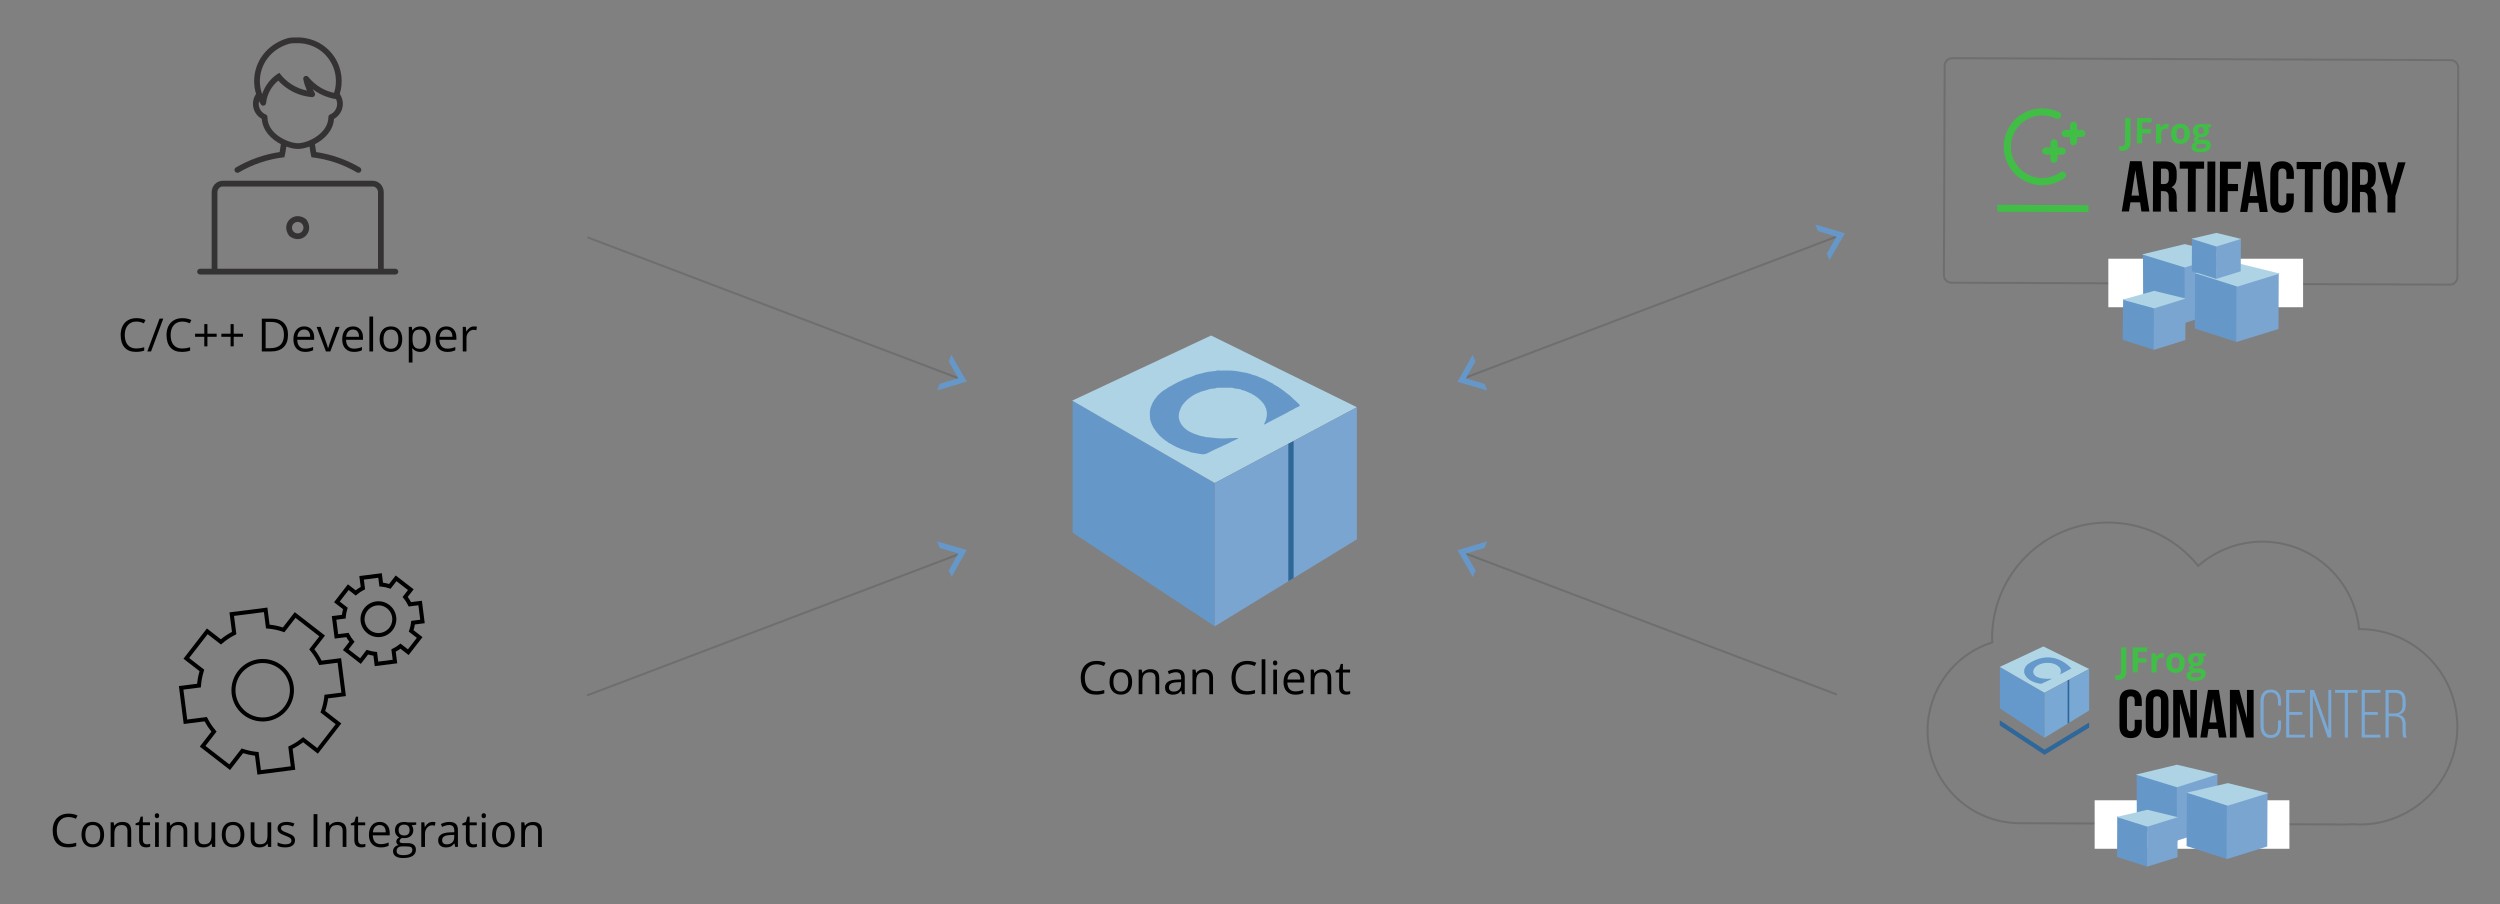 <?xml version="1.0" encoding="utf-8"?>
<!-- Generator: Adobe Illustrator 24.0.0, SVG Export Plug-In . SVG Version: 6.00 Build 0)  -->
<svg version="1.1" id="Layer_1" xmlns="http://www.w3.org/2000/svg" xmlns:xlink="http://www.w3.org/1999/xlink" x="0px" y="0px"
	 viewBox="0 0 1237.17 447.4" style="enable-background:new 0 0 1237.17 447.4;" xml:space="preserve">
<rect x="0" y="0" width="1237.17" height="447.4" fill="#808080" stroke="none"/>
<style type="text/css">
	.st0{fill-rule:evenodd;clip-rule:evenodd;fill:#6697C9;}
	.st1{clip-path:url(#SVGID_2_);fill:url(#SVGID_3_);}
	.st2{fill-rule:evenodd;clip-rule:evenodd;fill:#7BA5D1;}
	.st3{fill-rule:evenodd;clip-rule:evenodd;fill:#2F6797;}
	.st4{fill:none;stroke:#6D6E70;stroke-miterlimit:10;}
	.st5{fill:#6697C9;}
	.st6{fill:#353233;}
	.st7{fill:#FFFFFF;}
	.st8{fill:#7BA5D1;}
	.st9{fill:url(#SVGID_4_);}
	.st10{fill:url(#SVGID_5_);}
	.st11{fill:url(#SVGID_6_);}
	.st12{fill-rule:evenodd;clip-rule:evenodd;fill:#6699CB;}
	.st13{clip-path:url(#SVGID_8_);fill:url(#SVGID_9_);}
	.st14{fill-rule:evenodd;clip-rule:evenodd;fill:#7AA8D4;}
	.st15{fill-rule:evenodd;clip-rule:evenodd;fill:#2E6799;}
	.st16{fill:#40BE46;}
	.st17{fill:#7AA8D4;}
	.st18{fill:url(#SVGID_10_);}
	.st19{fill:url(#SVGID_11_);}
	.st20{fill:url(#SVGID_12_);}
	.st21{fill:url(#SVGID_13_);}
	.st22{fill-rule:evenodd;clip-rule:evenodd;}
	.st23{fill-rule:evenodd;clip-rule:evenodd;fill:#40BE46;}
</style>
<g>
	<g>
		<polygon class="st0" points="601.14,239.02 530.82,198.25 530.82,263.62 601.14,309.94 		"/>
		<g>
			<g>
				<defs>
					<polygon id="SVGID_1_" points="530.63,198.25 601.15,239.02 671.47,201.52 599.33,166.03 					"/>
				</defs>
				<clipPath id="SVGID_2_">
					<use xlink:href="#SVGID_1_"  style="overflow:visible;"/>
				</clipPath>
				
					<linearGradient id="SVGID_3_" gradientUnits="userSpaceOnUse" x1="635.41" y1="225.623" x2="592.775" y2="250.256" gradientTransform="matrix(1 0 0 -1 0 448)">
					<stop  offset="0" style="stop-color:#ADD3E4"/>
					<stop  offset="1" style="stop-color:#ADD3E4"/>
				</linearGradient>
				<rect x="530.63" y="166.03" class="st1" width="140.84" height="72.99"/>
			</g>
		</g>
		<polygon class="st2" points="601.14,239.02 671.47,201.52 671.47,266.89 601.14,309.94 		"/>
		<path class="st0" d="M601.45,183.59l-4.07,0.46l-0.58,0.24l-0.65,0.02l-0.58,0.24l-3.19,0.76l-0.46,0.19l-0.42,0.01l-0.38,0.32
			l-5.88,2.18l-0.31,0.23c-2.66,1.03-4.81,2.48-7.11,3.66l-0.27,0.28c-2.06,1.16-2.8,1.76-4.24,3.2l-0.34,0.23l-1.46,1.96
			l-0.29,0.25l-0.48,0.98l-0.26,0.28c-1.66,3.79-1.63,4.4-1.29,8.82l0.29,0.44v0.45l0.2,0.4l0.55,1.36l0.23,0.32l0.24,0.71
			l0.29,0.25c0.85,1.51,1.89,2.71,2.9,3.81c0.57,0.62,2.97,2.57,3.92,3.06l0.26,0.29c1.93,0.92,3.36,2.08,5.81,2.93l0.33,0.22
			l4.76,1.49l0.53,0.26c1.64,0.18,3.36,0.66,5.17,0.89c1.99,0.26,3.03-0.69,4.68-1.4l0.31-0.23h0.22l0.31-0.24l7.53-3.46l0.31-0.23
			h0.22l0.31-0.24l4.33-2.06l-0.38-0.16c-2.55-0.11-5.56,0.27-8.32,0.2s-5.33-0.58-7.85-0.68l-0.54-0.26
			c-1.83-0.17-3.66-0.95-5.25-1.49l-0.34-0.22c-2.54-0.91-4.89-2.92-5.99-4.99c-1.75-3.3-0.66-5.76,0.66-8.55l0.29-0.25l0.23-0.46
			l0.3-0.25c1.37-1.94,4.73-4.64,8.02-5.69l0.34-0.22l3.5-0.99l0.51-0.27l0.54,0.03l0.53-0.26l2.33-0.2
			c0.56-0.37,0.85-0.32,1.65-0.33h5.41c0.85-0.03,1.6-0.02,2.21,0.32l3.15,0.42l0.39,0.31c1.91,0.27,3.51,1.33,5.12,1.92l0.28,0.26
			l1,0.47l0.27,0.28c1.7,0.9,4.7,3.65,5.33,5.84l0.22,0.36c0.72,2.48,0.54,3.3-0.01,5.74l-0.19,0.44l-0.88,1.9l1.32-0.53l0.28-0.25
			l10.4-5.39l0.29-0.25l2.49-1.23l0.29-0.25l2.49-1.23l0.29-0.28c0.09-0.54-3.12-3.19-3.82-3.84l-0.24-0.34
			c-0.84-0.72-2.05-1.77-3.04-2.39l-0.25-0.31c-0.99-0.56-1.83-1.44-2.8-1.92l-0.27-0.27l-2.52-1.45l-0.26-0.28l-3.28-1.7
			l-0.31-0.24l-4.22-1.75l-0.36-0.21l-2.55-0.72l-0.41-0.3h-0.44l-0.47-0.19h-0.46l-0.43-0.29c-2.08-0.2-4.37-0.87-6.7-1.08
			c-2.8-0.25-5.52,0.06-8.03-0.15L601.45,183.59z"/>
		<polygon class="st3" points="637.55,219.61 640.17,218.21 640.17,286.06 637.55,287.66 		"/>
	</g>
	<g>
		<g>
			<path d="M542.63,328.75c-1.79,0-3.19,0.59-4.23,1.78c-1.03,1.19-1.55,2.82-1.55,4.88c0,2.13,0.5,3.77,1.49,4.93
				c1,1.16,2.42,1.74,4.26,1.74c1.13,0,2.43-0.2,3.88-0.61v1.66c-1.13,0.42-2.51,0.63-4.17,0.63c-2.39,0-4.24-0.73-5.54-2.18
				c-1.3-1.45-1.95-3.51-1.95-6.19c0-1.67,0.31-3.14,0.94-4.4c0.63-1.26,1.53-2.23,2.71-2.91s2.57-1.02,4.17-1.02
				c1.7,0,3.19,0.31,4.47,0.93l-0.8,1.62C545.09,329.04,543.86,328.75,542.63,328.75z"/>
			<path d="M560.26,337.44c0,1.99-0.5,3.54-1.5,4.65c-1,1.12-2.38,1.67-4.14,1.67c-1.09,0-2.06-0.26-2.9-0.77
				c-0.84-0.51-1.5-1.25-1.96-2.2c-0.46-0.96-0.69-2.08-0.69-3.36c0-1.98,0.5-3.53,1.49-4.64c0.99-1.11,2.37-1.66,4.13-1.66
				c1.7,0,3.06,0.57,4.06,1.7C559.76,333.97,560.26,335.5,560.26,337.44z M550.98,337.44c0,1.56,0.31,2.74,0.93,3.56
				c0.62,0.81,1.54,1.22,2.74,1.22c1.21,0,2.12-0.41,2.75-1.22s0.94-2,0.94-3.56c0-1.55-0.31-2.72-0.94-3.53s-1.55-1.21-2.77-1.21
				c-1.21,0-2.12,0.4-2.73,1.19C551.29,334.69,550.98,335.87,550.98,337.44z"/>
			<path d="M571.82,343.54v-7.88c0-0.99-0.23-1.73-0.68-2.22s-1.16-0.73-2.12-0.73c-1.27,0-2.21,0.34-2.8,1.03
				c-0.59,0.69-0.89,1.83-0.89,3.41v6.39h-1.84v-12.18h1.5l0.3,1.67h0.09c0.38-0.6,0.91-1.06,1.59-1.39
				c0.68-0.33,1.44-0.49,2.28-0.49c1.47,0,2.57,0.35,3.31,1.06s1.11,1.84,1.11,3.39v7.94L571.82,343.54L571.82,343.54z"/>
			<path d="M584.94,343.54l-0.37-1.73h-0.09c-0.61,0.76-1.21,1.28-1.82,1.55c-0.6,0.27-1.36,0.41-2.26,0.41
				c-1.21,0-2.15-0.31-2.84-0.93s-1.03-1.51-1.03-2.66c0-2.46,1.97-3.75,5.9-3.87l2.07-0.07v-0.76c0-0.96-0.21-1.66-0.62-2.12
				s-1.07-0.68-1.97-0.68c-1.01,0-2.16,0.31-3.44,0.93l-0.57-1.41c0.6-0.33,1.26-0.58,1.97-0.77s1.43-0.28,2.15-0.28
				c1.45,0,2.53,0.32,3.23,0.97c0.7,0.64,1.05,1.68,1.05,3.1v8.31h-1.36V343.54z M580.78,342.24c1.15,0,2.05-0.31,2.71-0.94
				c0.66-0.63,0.98-1.51,0.98-2.64v-1.1l-1.84,0.08c-1.47,0.05-2.52,0.28-3.17,0.68c-0.65,0.4-0.97,1.03-0.97,1.88
				c0,0.67,0.2,1.17,0.6,1.52C579.49,342.06,580.05,342.24,580.78,342.24z"/>
			<path d="M598.44,343.54v-7.88c0-0.99-0.23-1.73-0.68-2.22s-1.16-0.73-2.12-0.73c-1.27,0-2.21,0.34-2.8,1.03
				c-0.59,0.69-0.89,1.83-0.89,3.41v6.39h-1.84v-12.18h1.5l0.3,1.67H592c0.38-0.6,0.91-1.06,1.59-1.39
				c0.68-0.33,1.44-0.49,2.28-0.49c1.47,0,2.57,0.35,3.31,1.06s1.11,1.84,1.11,3.39v7.94L598.44,343.54L598.44,343.54z"/>
			<path d="M617.22,328.75c-1.79,0-3.19,0.59-4.23,1.78c-1.03,1.19-1.55,2.82-1.55,4.88c0,2.13,0.5,3.77,1.49,4.93
				c1,1.16,2.42,1.74,4.26,1.74c1.13,0,2.43-0.2,3.88-0.61v1.66c-1.13,0.42-2.51,0.63-4.17,0.63c-2.39,0-4.24-0.73-5.54-2.18
				c-1.3-1.45-1.95-3.51-1.95-6.19c0-1.67,0.31-3.14,0.94-4.4c0.63-1.26,1.53-2.23,2.71-2.91s2.57-1.02,4.17-1.02
				c1.7,0,3.19,0.31,4.47,0.93l-0.8,1.62C619.68,329.04,618.45,328.76,617.22,328.75z"/>
			<path d="M626.19,343.54h-1.84v-17.29h1.84V343.54z"/>
			<path d="M629.94,328.07c0-0.42,0.1-0.73,0.31-0.93c0.21-0.2,0.47-0.29,0.78-0.29c0.3,0,0.55,0.1,0.77,0.3s0.32,0.51,0.32,0.92
				c0,0.42-0.11,0.72-0.32,0.93c-0.21,0.2-0.47,0.31-0.77,0.31c-0.31,0-0.57-0.1-0.78-0.31
				C630.05,328.79,629.94,328.48,629.94,328.07z M631.94,343.54h-1.84v-12.18h1.84V343.54z"/>
			<path d="M640.99,343.77c-1.8,0-3.22-0.55-4.26-1.65s-1.56-2.62-1.56-4.57c0-1.96,0.48-3.52,1.45-4.68
				c0.97-1.15,2.27-1.73,3.89-1.73c1.53,0,2.73,0.5,3.62,1.5s1.33,2.33,1.33,3.97v1.17h-8.39c0.04,1.43,0.4,2.52,1.08,3.26
				c0.68,0.74,1.65,1.11,2.89,1.11c1.31,0,2.61-0.27,3.89-0.82v1.64c-0.65,0.28-1.27,0.48-1.85,0.61S641.82,343.77,640.99,343.77z
				 M640.5,332.69c-0.98,0-1.76,0.32-2.34,0.96c-0.58,0.64-0.92,1.52-1.03,2.64h6.37c0-1.16-0.26-2.05-0.78-2.67
				S641.46,332.69,640.5,332.69z"/>
			<path d="M656.95,343.55v-7.88c0-0.99-0.23-1.73-0.68-2.22s-1.16-0.73-2.12-0.73c-1.27,0-2.21,0.34-2.8,1.03
				c-0.59,0.69-0.89,1.83-0.89,3.41v6.39h-1.84v-12.18h1.5l0.3,1.67h0.09c0.38-0.6,0.91-1.06,1.59-1.39
				c0.68-0.33,1.44-0.49,2.28-0.49c1.47,0,2.57,0.35,3.31,1.06s1.11,1.84,1.11,3.39v7.94L656.95,343.55L656.95,343.55z"/>
			<path d="M666.51,342.25c0.33,0,0.64-0.02,0.94-0.07s0.54-0.1,0.72-0.15v1.41c-0.2,0.1-0.49,0.18-0.88,0.24s-0.74,0.09-1.05,0.09
				c-2.36,0-3.53-1.24-3.53-3.72v-7.24h-1.74v-0.89l1.75-0.77l0.78-2.6h1.07v2.82h3.53v1.43h-3.53v7.17c0,0.73,0.17,1.3,0.52,1.69
				S665.91,342.25,666.51,342.25z"/>
		</g>
	</g>
</g>
<g>
	<line class="st4" x1="909.27" y1="116.95" x2="725.3" y2="186.84"/>
	<g>
		<polygon class="st5" points="728.61,191.09 735.97,193.23 734.63,189.94 732.76,189.4 725.4,187.26 729.17,180.58 730.12,178.89 
			728.78,175.6 725.02,182.27 721.26,188.95 		"/>
	</g>
	<g>
		<polygon class="st5" points="905.66,113.25 898.32,111.06 899.63,114.35 901.5,114.91 908.84,117.11 905.02,123.75 904.05,125.44 
			905.36,128.74 909.18,122.1 913,115.45 		"/>
	</g>
</g>
<g>
	<line class="st4" x1="724.98" y1="273.8" x2="908.95" y2="343.68"/>
	<g>
		<polygon class="st5" points="728.6,270.1 735.94,267.9 734.62,271.19 732.75,271.75 725.41,273.95 729.23,280.6 730.2,282.29 
			728.89,285.58 725.07,278.94 721.26,272.3 		"/>
	</g>
</g>
<g>
	<line class="st4" x1="290.4" y1="344.17" x2="474.38" y2="274.29"/>
	<g>
		<polygon class="st5" points="471.06,270.04 463.71,267.9 465.05,271.18 466.92,271.73 474.27,273.87 470.51,280.54 469.55,282.24 
			470.89,285.53 474.66,278.85 478.42,272.18 		"/>
	</g>
</g>
<g>
	<line class="st4" x1="474.7" y1="187.33" x2="290.72" y2="117.45"/>
	<g>
		<polygon class="st5" points="471.08,191.03 463.74,193.23 465.05,189.93 466.92,189.37 474.26,187.18 470.44,180.53 
			469.47,178.84 470.79,175.54 474.6,182.19 478.42,188.83 		"/>
	</g>
</g>
<g>
	<g>
		<path class="st6" d="M117.49,85.51c0.24,0,0.49-0.06,0.72-0.19c6.95-4.06,14.54-6.59,22.54-7.51c0.41-1.72,0.71-3.49,0.95-5.26
			c2.09,0.76,4.11,1.16,5.73,1.16c1.61,0,3.63-0.4,5.73-1.16c0.25,1.78,0.54,3.55,0.95,5.26c8,0.92,15.59,3.45,22.54,7.51
			c0.23,0.13,0.47,0.19,0.72,0.19c0.49,0,0.97-0.25,1.23-0.71c0.13-0.22,0.19-0.47,0.19-0.71c0-0.49-0.25-0.97-0.7-1.23
			c-6.7-3.91-13.97-6.47-21.62-7.61c-0.25-1.28-0.44-2.58-0.61-3.89c4.69-2.41,9.04-6.66,9.44-12.53c2.68-1.5,4.38-4.32,4.38-7.45
			c0-1.54-0.42-3.06-1.22-4.39l0,0l0,0c-0.1-0.17-0.21-0.34-0.32-0.5c0.22-0.72,0.4-1.45,0.54-2.17l0,0c0.27-1.37,0.4-2.77,0.4-4.16
			c0-8.98-5.4-16.89-13.77-20.16c0,0,0,0-0.01,0c-2.79-1.09-5.79-1.59-8.76-1.46l0,0l0,0l0,0h-1.15c-1.14,0-2.29,0.12-3.38,0.45
			c-10.2,3.15-16.24,11.76-16.24,21.17c0,2.15,0.32,4.28,0.95,6.33c-1,1.43-1.54,3.14-1.54,4.89c0,3.13,1.7,5.95,4.38,7.45
			c0.4,5.87,4.74,10.12,9.44,12.53c-0.16,1.3-0.36,2.6-0.61,3.89c-7.65,1.14-14.92,3.69-21.62,7.61c-0.45,0.26-0.71,0.74-0.7,1.23
			c0,0.24,0.06,0.49,0.19,0.71C116.53,85.26,117,85.51,117.49,85.51z M142.88,21.73c0.86-0.26,1.77-0.35,2.67-0.35h1.11l0,0
			c2.58-0.1,5.18,0.32,7.61,1.27l0,0c7.26,2.84,11.96,9.72,11.96,17.51c0,1.2-0.12,2.42-0.35,3.61l0,0l0,0
			c-0.14,0.73-0.34,1.47-0.58,2.19c-1.2-0.26-2.39-0.62-3.55-1.08l0,0c-0.94-0.37-1.85-0.81-2.73-1.31
			c-2.48-1.41-4.65-3.25-6.44-5.48c-0.41-0.51-1.12-0.68-1.71-0.4c-0.59,0.28-0.92,0.93-0.79,1.57c0.34,1.66,0.85,3.3,1.53,4.88
			c0.1,0.23,0.2,0.46,0.3,0.68c-2.66-0.54-5.22-1.56-7.51-3.01c-2.41-1.52-4.49-3.47-6.16-5.78c-3.1,1.82-5.66,4.53-7.32,7.72
			c-0.47,0.9-0.87,1.83-1.19,2.79c-0.03-0.08-0.06-0.17-0.09-0.25c-0.68-1.98-1.03-4.05-1.03-6.14
			C128.62,31.94,133.93,24.42,142.88,21.73z M132.36,58.19c0.1-0.63-0.21-1.27-0.83-1.53c-2.13-0.89-3.5-2.96-3.5-5.27
			c0-0.45,0.07-0.89,0.18-1.33c0.27,0.53,0.54,1.05,0.85,1.56c0.26,0.42,0.72,0.67,1.21,0.67c0.11,0,0.22-0.01,0.32-0.04
			c0.59-0.14,1.03-0.64,1.09-1.24c0.21-2.07,0.8-4.07,1.77-5.92c1.04-2,2.5-3.78,4.25-5.2c1.52,1.67,3.26,3.13,5.19,4.35
			c3.45,2.18,7.42,3.5,11.49,3.82c0.04,0,0.07,0,0.11,0c0.49,0,0.95-0.26,1.21-0.68c0.28-0.46,0.28-1.03,0-1.49
			c-0.35-0.57-0.66-1.15-0.95-1.75c0.91,0.7,1.87,1.34,2.88,1.92c0.99,0.56,2.02,1.05,3.07,1.47l0,0c1.33,0.53,2.7,0.95,4.08,1.24
			l0,0c0.41,0.09,0.82,0.16,1.24,0.23c0.08,0.01,0.15,0.02,0.22,0.02c0.02,0,0.03-0.01,0.05-0.01c0.35,0.75,0.54,1.56,0.54,2.38
			c0,2.31-1.38,4.38-3.5,5.27c-0.62,0.26-0.93,0.9-0.83,1.53c-0.19,7.74-9.94,12.68-15.07,12.68
			C142.96,70.87,132.55,66.55,132.36,58.19z"/>
		<path class="st6" d="M195.67,133h-5.76V95.14c0-3.14-2.45-5.69-5.45-5.69H110.2c-3.01,0-5.45,2.55-5.45,5.69V133h-5.76
			c-0.79,0-1.42,0.64-1.42,1.42c0,0.79,0.64,1.42,1.42,1.42h96.69c0.79,0,1.42-0.64,1.42-1.42C197.09,133.64,196.46,133,195.67,133z
			 M107.59,95.14c0-1.57,1.17-2.84,2.61-2.84h74.26c1.44,0,2.61,1.28,2.61,2.84V133h-79.48C107.59,133,107.59,95.14,107.59,95.14z"
			/>
		<path class="st6" d="M151.49,108.49c-6.06-4.66-12.98,2.25-8.32,8.31C149.23,121.47,156.14,114.56,151.49,108.49z M147.33,115.5
			c-1.57,0-2.84-1.28-2.84-2.84c0-1.57,1.28-2.84,2.84-2.84c1.57,0,2.84,1.28,2.84,2.84S148.9,115.5,147.33,115.5z"/>
	</g>
	<g>
		<g>
			<path d="M67.52,159.13c-1.79,0-3.19,0.59-4.23,1.78c-1.03,1.19-1.55,2.82-1.55,4.88c0,2.13,0.5,3.77,1.49,4.93
				c1,1.16,2.42,1.74,4.26,1.74c1.13,0,2.43-0.2,3.88-0.61v1.66c-1.13,0.42-2.51,0.63-4.17,0.63c-2.39,0-4.24-0.73-5.54-2.18
				c-1.3-1.45-1.95-3.52-1.95-6.19c0-1.67,0.31-3.14,0.94-4.4c0.63-1.26,1.53-2.23,2.71-2.91c1.18-0.68,2.57-1.02,4.17-1.02
				c1.7,0,3.19,0.31,4.47,0.93L71.2,160C69.97,159.42,68.75,159.13,67.52,159.13z"/>
			<path d="M80.8,157.68l-6.06,16.24H72.9l6.06-16.24H80.8z"/>
			<path d="M90.22,159.14c-1.79,0-3.19,0.59-4.23,1.78c-1.03,1.19-1.55,2.82-1.55,4.88c0,2.13,0.5,3.77,1.49,4.93
				s2.42,1.74,4.26,1.74c1.13,0,2.43-0.2,3.88-0.61v1.66c-1.13,0.42-2.51,0.63-4.17,0.63c-2.39,0-4.24-0.73-5.54-2.18
				s-1.95-3.51-1.95-6.19c0-1.67,0.31-3.14,0.94-4.4s1.53-2.23,2.71-2.91c1.18-0.68,2.57-1.02,4.17-1.02c1.7,0,3.19,0.31,4.47,0.93
				L93.9,160C92.68,159.43,91.45,159.14,90.22,159.14z"/>
			<path d="M102.64,165.14h4.58v1.53h-4.58v4.73h-1.54v-4.73h-4.56v-1.53h4.56v-4.75h1.54V165.14z"/>
			<path d="M115.65,165.14h4.58v1.53h-4.58v4.73h-1.54v-4.73h-4.56v-1.53h4.56v-4.75h1.54V165.14z"/>
			<path d="M142.52,165.65c0,2.68-0.73,4.73-2.18,6.15c-1.46,1.42-3.55,2.13-6.28,2.13h-4.5v-16.24h4.98c2.53,0,4.49,0.7,5.89,2.1
				C141.82,161.19,142.52,163.14,142.52,165.65z M140.52,165.72c0-2.12-0.53-3.71-1.59-4.79c-1.06-1.07-2.64-1.61-4.74-1.61h-2.74
				v12.98h2.3c2.25,0,3.94-0.55,5.08-1.66C139.95,169.53,140.52,167.89,140.52,165.72z"/>
			<path d="M151.01,174.15c-1.8,0-3.22-0.55-4.26-1.65c-1.04-1.1-1.56-2.62-1.56-4.57c0-1.96,0.48-3.52,1.45-4.68
				c0.97-1.16,2.26-1.73,3.89-1.73c1.53,0,2.73,0.5,3.62,1.5s1.33,2.33,1.33,3.97v1.17h-8.39c0.04,1.43,0.4,2.51,1.08,3.25
				c0.68,0.74,1.65,1.11,2.89,1.11c1.31,0,2.61-0.27,3.89-0.82v1.64c-0.65,0.28-1.27,0.48-1.85,0.61S151.83,174.15,151.01,174.15z
				 M150.51,163.08c-0.98,0-1.76,0.32-2.34,0.95c-0.58,0.64-0.92,1.52-1.03,2.64h6.37c0-1.16-0.26-2.05-0.78-2.67
				S151.47,163.08,150.51,163.08z"/>
			<path d="M161.29,173.93l-4.62-12.18h1.98l2.62,7.22c0.59,1.69,0.94,2.79,1.04,3.29h0.09c0.08-0.39,0.34-1.21,0.77-2.44
				c0.43-1.23,1.41-3.92,2.92-8.07h1.98l-4.62,12.18H161.29z"/>
			<path d="M175.17,174.15c-1.8,0-3.22-0.55-4.26-1.64c-1.04-1.1-1.56-2.62-1.56-4.57c0-1.96,0.48-3.52,1.45-4.68
				c0.97-1.16,2.26-1.73,3.89-1.73c1.53,0,2.73,0.5,3.62,1.5s1.33,2.33,1.33,3.97v1.17h-8.39c0.04,1.43,0.4,2.51,1.08,3.25
				c0.68,0.74,1.65,1.11,2.89,1.11c1.31,0,2.61-0.27,3.89-0.82v1.64c-0.65,0.28-1.27,0.48-1.85,0.6S175.99,174.15,175.17,174.15z
				 M174.67,163.08c-0.98,0-1.76,0.32-2.34,0.96s-0.92,1.52-1.03,2.64h6.37c0-1.16-0.26-2.05-0.78-2.67S175.63,163.08,174.67,163.08
				z"/>
			<path d="M184.64,173.93h-1.84v-17.29h1.84V173.93z"/>
			<path d="M199.06,167.84c0,1.99-0.5,3.54-1.5,4.65c-1,1.12-2.38,1.67-4.14,1.67c-1.09,0-2.06-0.26-2.9-0.77
				c-0.84-0.51-1.5-1.25-1.96-2.2c-0.46-0.96-0.69-2.08-0.69-3.36c0-1.98,0.5-3.53,1.49-4.64s2.37-1.66,4.13-1.66
				c1.7,0,3.06,0.57,4.06,1.7C198.56,164.37,199.06,165.9,199.06,167.84z M189.78,167.83c0,1.56,0.31,2.74,0.93,3.56
				c0.62,0.81,1.54,1.22,2.74,1.22c1.21,0,2.12-0.41,2.75-1.22s0.94-2,0.94-3.56c0-1.55-0.31-2.72-0.94-3.53
				c-0.63-0.8-1.55-1.21-2.77-1.21c-1.21,0-2.12,0.4-2.73,1.19C190.09,165.08,189.78,166.26,189.78,167.83z"/>
			<path d="M207.96,174.16c-0.79,0-1.52-0.15-2.17-0.44c-0.66-0.29-1.21-0.74-1.65-1.35H204c0.09,0.71,0.13,1.38,0.13,2.02v5.01
				h-1.84v-17.64h1.5l0.26,1.67h0.09c0.47-0.67,1.03-1.15,1.66-1.44c0.63-0.3,1.35-0.44,2.17-0.44c1.61,0,2.86,0.55,3.74,1.66
				c0.88,1.1,1.32,2.65,1.32,4.64c0,2-0.45,3.55-1.34,4.66C210.78,173.6,209.54,174.16,207.96,174.16z M207.69,163.1
				c-1.24,0-2.14,0.34-2.7,1.03s-0.84,1.79-0.86,3.29v0.41c0,1.71,0.28,2.94,0.85,3.67c0.57,0.74,1.48,1.11,2.74,1.11
				c1.05,0,1.88-0.43,2.47-1.28s0.9-2.03,0.9-3.52c0-1.52-0.3-2.68-0.89-3.49C209.61,163.51,208.77,163.1,207.69,163.1z"/>
			<path d="M221.38,174.16c-1.8,0-3.22-0.55-4.26-1.65s-1.56-2.62-1.56-4.57c0-1.96,0.48-3.52,1.45-4.68
				c0.97-1.15,2.26-1.73,3.89-1.73c1.53,0,2.73,0.5,3.62,1.5s1.33,2.33,1.33,3.97v1.17h-8.39c0.04,1.43,0.4,2.51,1.08,3.25
				c0.68,0.74,1.65,1.11,2.89,1.11c1.31,0,2.61-0.27,3.89-0.82v1.64c-0.65,0.28-1.27,0.48-1.85,0.61S222.2,174.16,221.38,174.16z
				 M220.88,163.08c-0.98,0-1.76,0.32-2.34,0.96s-0.92,1.52-1.03,2.64h6.37c0-1.16-0.26-2.05-0.78-2.67S221.84,163.08,220.88,163.08
				z"/>
			<path d="M234.55,161.54c0.54,0,1.03,0.04,1.46,0.13l-0.26,1.71c-0.5-0.11-0.95-0.17-1.33-0.17c-0.98,0-1.83,0.4-2.53,1.2
				s-1.05,1.8-1.05,2.99v6.53H229v-12.18h1.52l0.21,2.26h0.09c0.45-0.79,1-1.4,1.63-1.83C233.09,161.75,233.79,161.54,234.55,161.54
				z"/>
		</g>
	</g>
</g>
<g>
	<g>
		<path d="M33.88,404.33c-1.79,0-3.19,0.59-4.23,1.78c-1.03,1.19-1.55,2.82-1.55,4.88c0,2.13,0.5,3.77,1.49,4.93
			c1,1.16,2.42,1.74,4.26,1.74c1.13,0,2.43-0.2,3.88-0.61v1.66c-1.13,0.42-2.52,0.63-4.17,0.63c-2.39,0-4.24-0.73-5.54-2.18
			c-1.3-1.45-1.95-3.51-1.95-6.19c0-1.67,0.31-3.14,0.94-4.4c0.63-1.26,1.53-2.23,2.71-2.91s2.57-1.02,4.17-1.02
			c1.7,0,3.19,0.31,4.47,0.93l-0.8,1.62C36.34,404.62,35.11,404.33,33.88,404.33z"/>
		<path d="M51.52,413.02c0,1.99-0.5,3.53-1.5,4.65s-2.38,1.67-4.14,1.67c-1.09,0-2.06-0.26-2.9-0.77c-0.84-0.51-1.5-1.25-1.96-2.2
			c-0.46-0.96-0.69-2.07-0.69-3.36c0-1.98,0.5-3.53,1.49-4.64c0.99-1.11,2.37-1.66,4.13-1.66c1.7,0,3.06,0.57,4.06,1.7
			C51.01,409.56,51.52,411.09,51.52,413.02z M42.24,413.02c0,1.56,0.31,2.74,0.93,3.56c0.62,0.81,1.54,1.22,2.74,1.22
			c1.21,0,2.12-0.41,2.75-1.22s0.94-2,0.94-3.56c0-1.55-0.31-2.72-0.94-3.53c-0.63-0.8-1.55-1.21-2.77-1.21
			c-1.21,0-2.12,0.4-2.73,1.19C42.55,410.27,42.24,411.45,42.24,413.02z"/>
		<path d="M63.08,419.12v-7.88c0-0.99-0.23-1.73-0.68-2.22s-1.16-0.73-2.12-0.73c-1.27,0-2.21,0.34-2.8,1.03s-0.89,1.83-0.89,3.41
			v6.39h-1.84v-12.18h1.5l0.3,1.67h0.09c0.38-0.6,0.91-1.06,1.59-1.39c0.68-0.33,1.44-0.49,2.28-0.49c1.47,0,2.57,0.35,3.31,1.06
			s1.11,1.84,1.11,3.39v7.94L63.08,419.12L63.08,419.12z"/>
		<path d="M72.65,417.82c0.33,0,0.64-0.02,0.94-0.07s0.54-0.1,0.72-0.15v1.41c-0.2,0.1-0.49,0.18-0.88,0.24s-0.74,0.09-1.05,0.09
			c-2.36,0-3.53-1.24-3.53-3.72v-7.24H67.1v-0.89l1.74-0.77l0.78-2.6h1.07v2.82h3.53v1.43h-3.53v7.17c0,0.73,0.17,1.3,0.52,1.69
			C71.56,417.63,72.04,417.82,72.65,417.82z"/>
		<path d="M76.59,403.65c0-0.42,0.1-0.73,0.31-0.93c0.21-0.2,0.47-0.29,0.78-0.29c0.3,0,0.55,0.1,0.77,0.3s0.32,0.51,0.32,0.92
			c0,0.42-0.11,0.72-0.32,0.93c-0.21,0.2-0.47,0.31-0.77,0.31c-0.31,0-0.57-0.1-0.78-0.31C76.69,404.37,76.59,404.06,76.59,403.65z
			 M78.59,419.12h-1.84v-12.18h1.84V419.12z"/>
		<path d="M90.83,419.13v-7.88c0-0.99-0.23-1.73-0.68-2.22s-1.16-0.73-2.12-0.73c-1.27,0-2.21,0.34-2.8,1.03
			c-0.59,0.69-0.89,1.83-0.89,3.41v6.39H82.5v-12.18H84l0.3,1.67h0.09c0.38-0.6,0.91-1.06,1.59-1.39c0.68-0.33,1.44-0.49,2.28-0.49
			c1.47,0,2.57,0.35,3.31,1.06s1.11,1.84,1.11,3.39v7.94L90.83,419.13L90.83,419.13z"/>
		<path d="M98.2,406.95v7.9c0,0.99,0.23,1.73,0.68,2.22s1.16,0.73,2.12,0.73c1.27,0,2.21-0.35,2.79-1.04s0.88-1.83,0.88-3.41v-6.4
			h1.84v12.18H105l-0.27-1.63h-0.1c-0.38,0.6-0.9,1.06-1.57,1.38s-1.44,0.48-2.29,0.48c-1.48,0-2.59-0.35-3.33-1.06
			c-0.74-0.7-1.1-1.83-1.1-3.38v-7.97H98.2z"/>
		<path d="M120.94,413.03c0,1.99-0.5,3.54-1.5,4.65c-1,1.12-2.38,1.67-4.14,1.67c-1.09,0-2.06-0.26-2.9-0.77
			c-0.84-0.51-1.5-1.25-1.96-2.2c-0.46-0.96-0.69-2.08-0.69-3.36c0-1.98,0.5-3.53,1.49-4.64c0.99-1.11,2.37-1.66,4.13-1.66
			c1.7,0,3.06,0.57,4.06,1.7C120.44,409.56,120.94,411.1,120.94,413.03z M111.66,413.03c0,1.56,0.31,2.74,0.93,3.56
			c0.62,0.81,1.54,1.22,2.74,1.22c1.21,0,2.12-0.41,2.75-1.22s0.94-2,0.94-3.56c0-1.55-0.31-2.72-0.94-3.53
			c-0.63-0.8-1.55-1.21-2.77-1.21c-1.21,0-2.12,0.4-2.73,1.19C111.97,410.28,111.66,411.46,111.66,413.03z"/>
		<path d="M125.91,406.95v7.9c0,0.99,0.23,1.73,0.68,2.22s1.16,0.73,2.12,0.73c1.27,0,2.21-0.35,2.79-1.04s0.88-1.83,0.88-3.41v-6.4
			h1.84v12.18h-1.52l-0.27-1.63h-0.1c-0.38,0.6-0.9,1.06-1.57,1.38c-0.67,0.32-1.44,0.48-2.29,0.48c-1.48,0-2.59-0.35-3.33-1.06
			c-0.74-0.7-1.1-1.83-1.1-3.38v-7.97H125.91z"/>
		<path d="M145.99,415.81c0,1.13-0.42,2.01-1.27,2.62c-0.84,0.62-2.03,0.92-3.56,0.92c-1.61,0-2.87-0.26-3.78-0.77v-1.71
			c0.58,0.3,1.21,0.53,1.88,0.7s1.32,0.26,1.94,0.26c0.96,0,1.7-0.15,2.22-0.46s0.78-0.78,0.78-1.41c0-0.47-0.21-0.88-0.62-1.22
			s-1.21-0.74-2.4-1.19c-1.13-0.42-1.94-0.79-2.42-1.11c-0.48-0.31-0.83-0.67-1.07-1.07c-0.23-0.4-0.35-0.88-0.35-1.43
			c0-0.99,0.4-1.78,1.21-2.35c0.81-0.57,1.91-0.86,3.32-0.86c1.31,0,2.59,0.27,3.84,0.8l-0.66,1.5c-1.22-0.5-2.33-0.76-3.32-0.76
			c-0.87,0-1.53,0.14-1.98,0.41s-0.67,0.65-0.67,1.13c0,0.33,0.08,0.6,0.25,0.83c0.17,0.23,0.44,0.45,0.81,0.66s1.08,0.51,2.13,0.9
			c1.44,0.53,2.42,1.06,2.93,1.59C145.74,414.33,145.99,415,145.99,415.81z"/>
		<path d="M155.18,419.13v-16.24h1.89v16.24H155.18z"/>
		<path d="M169.58,419.13v-7.88c0-0.99-0.23-1.73-0.68-2.22s-1.16-0.73-2.12-0.73c-1.27,0-2.21,0.34-2.8,1.03s-0.89,1.83-0.89,3.41
			v6.39h-1.84v-12.18h1.5l0.3,1.67h0.09c0.38-0.6,0.91-1.06,1.59-1.39c0.68-0.33,1.44-0.49,2.28-0.49c1.47,0,2.57,0.35,3.31,1.06
			c0.74,0.71,1.11,1.84,1.11,3.39v7.94L169.58,419.13L169.58,419.13z"/>
		<path d="M179.15,417.84c0.33,0,0.64-0.02,0.94-0.07s0.54-0.1,0.72-0.15v1.41c-0.2,0.1-0.49,0.18-0.88,0.24s-0.74,0.09-1.05,0.09
			c-2.36,0-3.53-1.24-3.53-3.72v-7.24h-1.74v-0.89l1.74-0.77l0.78-2.6h1.07v2.82h3.53v1.43h-3.53v7.17c0,0.73,0.17,1.3,0.52,1.69
			S178.54,417.84,179.15,417.84z"/>
		<path d="M188.39,419.36c-1.8,0-3.22-0.55-4.26-1.65s-1.56-2.62-1.56-4.57c0-1.96,0.48-3.52,1.45-4.68s2.26-1.73,3.89-1.73
			c1.53,0,2.73,0.5,3.62,1.51c0.89,1,1.33,2.33,1.33,3.97v1.17h-8.39c0.04,1.43,0.4,2.51,1.08,3.25c0.68,0.74,1.65,1.11,2.89,1.11
			c1.31,0,2.61-0.27,3.89-0.82v1.64c-0.65,0.28-1.27,0.48-1.85,0.61S189.21,419.36,188.39,419.36z M187.89,408.28
			c-0.98,0-1.76,0.32-2.34,0.96c-0.58,0.64-0.92,1.52-1.03,2.64h6.37c0-1.16-0.26-2.05-0.78-2.67
			C189.59,408.59,188.85,408.28,187.89,408.28z"/>
		<path d="M205.98,406.96v1.17l-2.26,0.27c0.21,0.26,0.39,0.6,0.56,1.02c0.16,0.42,0.24,0.89,0.24,1.42c0,1.19-0.41,2.14-1.22,2.86
			c-0.82,0.71-1.93,1.07-3.36,1.07c-0.36,0-0.7-0.03-1.02-0.09c-0.79,0.42-1.18,0.94-1.18,1.57c0,0.33,0.14,0.58,0.41,0.74
			s0.74,0.24,1.41,0.24h2.16c1.32,0,2.33,0.28,3.04,0.83c0.71,0.56,1.06,1.36,1.06,2.42c0,1.35-0.54,2.38-1.62,3.08
			c-1.08,0.71-2.66,1.06-4.73,1.06c-1.59,0-2.82-0.3-3.68-0.89c-0.86-0.59-1.29-1.43-1.29-2.51c0-0.74,0.24-1.38,0.71-1.92
			s1.14-0.91,2-1.1c-0.31-0.14-0.57-0.36-0.78-0.66c-0.21-0.3-0.32-0.64-0.32-1.03c0-0.44,0.12-0.83,0.36-1.17
			c0.24-0.33,0.61-0.66,1.12-0.97c-0.63-0.26-1.14-0.7-1.54-1.32s-0.59-1.33-0.59-2.13c0-1.33,0.4-2.36,1.2-3.08s1.93-1.08,3.4-1.08
			c0.64,0,1.21,0.07,1.72,0.22h4.2V406.96z M196.27,421.18c0,0.66,0.28,1.16,0.83,1.5c0.56,0.34,1.35,0.51,2.39,0.51
			c1.55,0,2.69-0.23,3.44-0.69c0.74-0.46,1.12-1.09,1.12-1.88c0-0.66-0.2-1.12-0.61-1.37s-1.17-0.38-2.3-0.38h-2.21
			c-0.84,0-1.49,0.2-1.96,0.6C196.5,419.86,196.27,420.43,196.27,421.18z M197.27,410.86c0,0.85,0.24,1.5,0.72,1.93
			c0.48,0.44,1.15,0.66,2.01,0.66c1.8,0,2.7-0.87,2.7-2.62c0-1.83-0.91-2.74-2.73-2.74c-0.87,0-1.53,0.23-2,0.7
			C197.5,409.25,197.27,409.94,197.27,410.86z"/>
		<path d="M214.03,406.74c0.54,0,1.03,0.04,1.46,0.13l-0.26,1.71c-0.5-0.11-0.95-0.17-1.33-0.17c-0.98,0-1.83,0.4-2.53,1.2
			s-1.05,1.8-1.05,2.99v6.53h-1.84v-12.18H210l0.21,2.26h0.09c0.45-0.79,1-1.4,1.63-1.83C212.57,406.95,213.27,406.74,214.03,406.74
			z"/>
		<path d="M225.25,419.14l-0.37-1.73h-0.09c-0.61,0.76-1.21,1.28-1.82,1.55c-0.6,0.27-1.36,0.41-2.26,0.41
			c-1.21,0-2.15-0.31-2.84-0.93s-1.03-1.51-1.03-2.66c0-2.46,1.97-3.75,5.9-3.87l2.07-0.07v-0.76c0-0.96-0.21-1.66-0.62-2.12
			c-0.41-0.46-1.07-0.68-1.97-0.68c-1.01,0-2.16,0.31-3.44,0.93l-0.57-1.41c0.6-0.33,1.26-0.58,1.97-0.77s1.43-0.28,2.15-0.28
			c1.45,0,2.53,0.32,3.23,0.97c0.7,0.64,1.05,1.68,1.05,3.1v8.31h-1.36V419.14z M221.09,417.84c1.15,0,2.05-0.31,2.71-0.94
			s0.98-1.51,0.98-2.64v-1.1l-1.84,0.08c-1.47,0.05-2.52,0.28-3.17,0.68s-0.97,1.03-0.97,1.88c0,0.67,0.2,1.17,0.61,1.52
			C219.8,417.67,220.36,417.84,221.09,417.84z"/>
		<path d="M234.35,417.84c0.33,0,0.64-0.02,0.94-0.07s0.54-0.1,0.72-0.15v1.41c-0.2,0.1-0.49,0.18-0.88,0.24s-0.74,0.09-1.05,0.09
			c-2.36,0-3.53-1.24-3.53-3.72v-7.24h-1.74v-0.89l1.74-0.77l0.78-2.6h1.07v2.82h3.53v1.43h-3.53v7.17c0,0.73,0.17,1.3,0.52,1.69
			S233.74,417.84,234.35,417.84z"/>
		<path d="M238.3,403.66c0-0.42,0.1-0.73,0.31-0.93c0.21-0.2,0.47-0.29,0.78-0.29c0.3,0,0.55,0.1,0.77,0.3s0.32,0.51,0.32,0.92
			c0,0.42-0.11,0.72-0.32,0.93c-0.21,0.2-0.47,0.31-0.77,0.31c-0.31,0-0.57-0.1-0.78-0.31C238.4,404.39,238.3,404.08,238.3,403.66z
			 M240.3,419.14h-1.84v-12.18h1.84V419.14z"/>
		<path d="M254.72,413.04c0,1.99-0.5,3.54-1.5,4.65c-1,1.12-2.38,1.67-4.14,1.67c-1.09,0-2.06-0.26-2.9-0.77
			c-0.84-0.51-1.5-1.25-1.96-2.2c-0.46-0.96-0.69-2.07-0.69-3.36c0-1.98,0.5-3.53,1.49-4.64c0.99-1.11,2.37-1.66,4.13-1.66
			c1.7,0,3.06,0.57,4.06,1.7C254.21,409.58,254.72,411.11,254.72,413.04z M245.44,413.04c0,1.56,0.31,2.74,0.93,3.56
			s1.54,1.22,2.74,1.22c1.21,0,2.12-0.41,2.75-1.22s0.94-2,0.94-3.56c0-1.55-0.31-2.72-0.94-3.53c-0.63-0.8-1.55-1.21-2.77-1.21
			c-1.21,0-2.12,0.4-2.73,1.19C245.75,410.29,245.44,411.47,245.44,413.04z"/>
		<path d="M266.28,419.14v-7.88c0-0.99-0.23-1.73-0.68-2.22c-0.45-0.49-1.16-0.73-2.12-0.73c-1.27,0-2.21,0.34-2.8,1.03
			s-0.89,1.83-0.89,3.41v6.39h-1.84v-12.18h1.5l0.3,1.67h0.09c0.38-0.6,0.91-1.06,1.59-1.39c0.68-0.33,1.44-0.49,2.28-0.49
			c1.47,0,2.57,0.35,3.31,1.06s1.11,1.84,1.11,3.39v7.94L266.28,419.14L266.28,419.14z"/>
	</g>
</g>
<g>
	<path class="st4" d="M985.92,317.88c-0.02-0.73-0.1-1.44-0.1-2.18c0.12-31.66,25.89-57.24,57.56-57.11
		c17.99,0.07,34,8.44,44.46,21.45c8.53-7.48,19.67-12.03,31.89-11.99c24.89,0.1,45.3,19.06,47.72,43.3c0.16,0,0.31-0.02,0.45-0.02
		c26.71,0.1,48.27,21.84,48.17,48.54s-21.84,48.26-48.55,48.16c-1.12,0-2.22-0.11-3.33-0.18c-1.11,0.07-2.22,0.16-3.34,0.16
		l-161.32-0.63c-25.3-0.1-45.73-20.69-45.64-45.99C953.99,340.95,967.43,323.72,985.92,317.88z"/>
	<rect x="1036.58" y="396.03" class="st7" width="96.37" height="24"/>
	<g>
		<g>
			<polygon class="st5" points="1077.57,416.03 1057.45,409.78 1057.36,383.04 1077.49,389.29 			"/>
			<polygon class="st8" points="1077.3,416.02 1097.38,409.63 1097.29,382.89 1077.21,389.28 			"/>
			
				<linearGradient id="SVGID_4_" gradientUnits="userSpaceOnUse" x1="1063.986" y1="-3533.986" x2="1104.466" y2="-3533.986" gradientTransform="matrix(1 -3.310056e-03 -2.431734e-03 -0.735 -15.657 -2208.82)">
				<stop  offset="0" style="stop-color:#ADD3E4"/>
				<stop  offset="1" style="stop-color:#ADD3E4"/>
			</linearGradient>
			<polygon class="st9" points="1056.92,383.33 1077.32,389.59 1097.4,383.2 1077.28,378.43 			"/>
		</g>
		<g>
			<polygon class="st5" points="1102.14,425.13 1082.07,418.71 1082.2,391.96 1102.27,398.39 			"/>
			<polygon class="st8" points="1101.86,425.14 1121.99,418.92 1122.13,392.18 1102,398.39 			"/>
			
				<linearGradient id="SVGID_5_" gradientUnits="userSpaceOnUse" x1="1083.081" y1="-3476.97" x2="1123.561" y2="-3476.97" gradientTransform="matrix(1 5.051362e-03 3.711277e-03 -0.735 11.909 -2166.984)">
				<stop  offset="0" style="stop-color:#ADD3E4"/>
				<stop  offset="1" style="stop-color:#ADD3E4"/>
			</linearGradient>
			<polygon class="st10" points="1082.09,392.27 1102.43,398.7 1122.57,392.48 1102.49,387.54 			"/>
		</g>
		<g>
			<polygon class="st5" points="1062.71,428.88 1047.67,424.09 1047.75,404.06 1062.79,408.85 			"/>
			<polygon class="st8" points="1062.5,428.87 1077.57,424.2 1077.65,404.17 1062.58,408.84 			"/>
			
				<linearGradient id="SVGID_6_" gradientUnits="userSpaceOnUse" x1="1067.959" y1="-3562.923" x2="1098.269" y2="-3562.923" gradientTransform="matrix(1 3.990826e-03 2.931848e-03 -0.735 -10.096 -2217.103)">
				<stop  offset="0" style="stop-color:#ADD3E4"/>
				<stop  offset="1" style="stop-color:#ADD3E4"/>
			</linearGradient>
			<polygon class="st11" points="1047.42,404.28 1062.66,409.08 1077.73,404.4 1062.69,400.72 			"/>
		</g>
	</g>
	<g>
		<polygon class="st12" points="1011.76,342.83 989.68,330.03 989.68,350.56 1011.76,365.11 		"/>
		<g>
			<g>
				<defs>
					<polygon id="SVGID_7_" points="1011.76,342.83 1033.85,331.06 1011.2,319.91 989.62,330.03 					"/>
				</defs>
				<clipPath id="SVGID_8_">
					<use xlink:href="#SVGID_7_"  style="overflow:visible;"/>
				</clipPath>
				
					<linearGradient id="SVGID_9_" gradientUnits="userSpaceOnUse" x1="1022.472" y1="110.397" x2="1009.045" y2="118.192" gradientTransform="matrix(1 0 0 -1 0 448)">
					<stop  offset="0" style="stop-color:#B0D6E6"/>
					<stop  offset="1" style="stop-color:#B0D6E6"/>
				</linearGradient>
				<rect x="989.62" y="319.91" class="st13" width="44.23" height="22.92"/>
			</g>
		</g>
		<polygon class="st14" points="1011.76,342.83 1033.85,331.06 1033.85,351.59 1011.76,365.11 		"/>
		<path class="st12" d="M1011.86,325.43l-1.28,0.14l-0.18,0.08h-0.2l-0.18,0.08l-1,0.24l-0.14,0.06h-0.13l-0.12,0.1l-1.85,0.68
			l-0.1,0.07c-0.83,0.32-1.51,0.78-2.23,1.15l-0.08,0.09c-0.65,0.36-0.88,0.55-1.33,1l-0.11,0.07l-0.46,0.62l-0.09,0.08l-0.15,0.31
			l-0.08,0.09c-0.52,1.19-0.51,1.38-0.4,2.77l0.09,0.14v0.14l0.06,0.13l0.17,0.43l0.07,0.1l0.08,0.22l0.09,0.08
			c0.27,0.47,0.59,0.85,0.91,1.2c0.18,0.19,0.93,0.81,1.23,0.96l0.08,0.09c0.61,0.29,1.05,0.65,1.83,0.92l0.1,0.07l1.49,0.47
			l0.17,0.08c0.52,0.06,1.06,0.21,1.62,0.28c0.62,0.08,0.95-0.22,1.47-0.44l0.1-0.07h0.07l0.1-0.07l2.36-1.09l0.1-0.07h0.07
			l0.1-0.07l1.36-0.65l-0.12-0.05c-0.8-0.03-1.75,0.09-2.61,0.06c-0.87-0.02-1.67-0.18-2.47-0.21l-0.17-0.08
			c-0.57-0.05-1.15-0.3-1.65-0.47l-0.11-0.07c-0.8-0.29-1.54-0.92-1.88-1.57c-0.55-1.04-0.21-1.81,0.21-2.69l0.09-0.08l0.07-0.14
			l0.09-0.08c0.43-0.61,1.48-1.46,2.52-1.79l0.11-0.07l1.1-0.31l0.16-0.08l0.17,0.01l0.17-0.08l0.73-0.06
			c0.18-0.11,0.27-0.1,0.52-0.1h1.7c0.27-0.01,0.5-0.01,0.69,0.1l0.99,0.13l0.12,0.1c0.6,0.08,1.1,0.42,1.61,0.6l0.09,0.08
			l0.31,0.15l0.08,0.09c0.53,0.28,1.48,1.15,1.67,1.83l0.07,0.11c0.22,0.78,0.17,1.04,0,1.8l-0.06,0.14l-0.28,0.6l0.42-0.17
			l0.09-0.08l3.27-1.69l0.09-0.08l0.78-0.39l0.09-0.08l0.78-0.39l0.09-0.09c0.03-0.17-0.98-1-1.2-1.21l-0.08-0.11
			c-0.26-0.22-0.64-0.55-0.96-0.75l-0.08-0.1c-0.31-0.18-0.57-0.45-0.88-0.6l-0.09-0.09l-0.79-0.46l-0.08-0.09l-1.03-0.53l-0.1-0.07
			l-1.32-0.55l-0.11-0.07l-0.8-0.23l-0.13-0.1h-0.14l-0.15-0.06h-0.15l-0.14-0.09c-0.65-0.06-1.37-0.27-2.1-0.34
			c-0.88-0.08-1.73,0.02-2.52-0.05L1011.86,325.43L1011.86,325.43z"/>
		<polygon class="st15" points="1023.2,336.74 1024.02,336.3 1024.02,357.61 1023.2,358.11 		"/>
		<g>
			<path d="M1106.84,347.93v17.06h-3.33v-23.55h4.64l3.8,14.1v-14.1h3.3v23.55h-3.8L1106.84,347.93L1106.84,347.93z M1093.38,357.52
				h3.57l-1.78-11.91L1093.38,357.52z M1101.83,364.99h-3.73l-0.64-4.27h-4.54l-0.64,4.27h-3.4l3.77-23.55h5.42L1101.83,364.99
				L1101.83,364.99z M1078.78,347.93v17.06h-3.33v-23.55h4.64l3.8,14.1v-14.1h3.3v23.55h-3.8L1078.78,347.93L1078.78,347.93z
				 M1061.86,347.09c0-1.91,0.48-3.37,1.45-4.39c0.96-1.02,2.36-1.53,4.17-1.53c1.82,0,3.21,0.51,4.17,1.53
				c0.96,1.02,1.45,2.48,1.45,4.39v12.25c0,1.91-0.48,3.37-1.45,4.39c-0.96,1.02-2.36,1.53-4.17,1.53c-1.82,0-3.21-0.51-4.17-1.53
				c-0.96-1.02-1.45-2.48-1.45-4.39V347.09z M1065.56,359.57c0,0.85,0.17,1.45,0.52,1.8c0.35,0.35,0.81,0.52,1.4,0.52
				c0.58,0,1.05-0.17,1.4-0.52c0.35-0.35,0.52-0.95,0.52-1.8v-12.72c0-0.85-0.17-1.45-0.52-1.8c-0.35-0.35-0.81-0.52-1.4-0.52
				c-0.58,0-1.05,0.17-1.4,0.52c-0.35,0.35-0.52,0.95-0.52,1.8V359.57z M1059.9,356.21v3.13c0,1.91-0.47,3.37-1.4,4.39
				c-0.93,1.02-2.3,1.53-4.12,1.53s-3.19-0.51-4.12-1.53s-1.4-2.48-1.4-4.39v-12.25c0-1.91,0.47-3.37,1.4-4.39
				c0.93-1.02,2.3-1.53,4.12-1.53s3.19,0.51,4.12,1.53s1.4,2.48,1.4,4.39v2.29h-3.5v-2.52c0-0.85-0.17-1.45-0.52-1.8
				c-0.35-0.35-0.81-0.52-1.4-0.52c-0.58,0-1.05,0.17-1.4,0.52c-0.35,0.35-0.52,0.95-0.52,1.8v12.72c0,0.85,0.17,1.45,0.52,1.78
				c0.35,0.34,0.81,0.5,1.4,0.5c0.58,0,1.05-0.17,1.4-0.5c0.35-0.34,0.52-0.93,0.52-1.78v-3.36h3.5V356.21z"/>
			<path class="st16" d="M1048.35,336.45c-0.6,0-1.14-0.05-1.57-0.22v-2.17c0.43,0.11,0.87,0.16,1.25,0.16
				c0.6,0,0.98-0.16,1.25-0.54c0.22-0.33,0.38-0.92,0.38-1.68v-11.62h2.61V332c0,1.41-0.33,2.55-0.98,3.31
				C1050.63,336.07,1049.65,336.45,1048.35,336.45L1048.35,336.45z"/>
			<polygon class="st16" points="1057.96,332.76 1055.41,332.76 1055.41,320.38 1062.47,320.38 1062.47,322.55 1057.96,322.55 
				1057.96,325.76 1062.2,325.76 1062.2,327.87 1057.96,327.87 			"/>
			<path class="st16" d="M1070.01,323.15c0.33,0,0.65,0,0.87,0.05l-0.22,2.44c-0.22-0.05-0.43-0.11-0.76-0.11
				c-0.81,0-1.47,0.22-1.9,0.65c-0.49,0.43-0.71,1.03-0.71,1.79v4.78h-2.61v-9.45h1.96l0.38,1.58h0.16
				c0.27-0.54,0.71-0.92,1.19-1.25C1068.88,323.31,1069.42,323.15,1070.01,323.15L1070.01,323.15z"/>
			<path class="st16" d="M1081.2,328.04c0,1.52-0.38,2.77-1.19,3.64c-0.81,0.87-1.96,1.3-3.42,1.3c-0.92,0-1.68-0.22-2.39-0.6
				c-0.71-0.43-1.25-0.98-1.63-1.74c-0.38-0.76-0.54-1.63-0.54-2.61c0-1.57,0.38-2.77,1.2-3.64c0.81-0.87,1.95-1.25,3.42-1.25
				c0.92,0,1.74,0.16,2.44,0.54c0.65,0.43,1.2,0.98,1.58,1.74C1081.04,326.19,1081.2,327.06,1081.2,328.04L1081.2,328.04z
				 M1074.68,328.04L1074.68,328.04c0,0.92,0.11,1.63,0.43,2.12c0.33,0.49,0.82,0.71,1.52,0.71c0.71,0,1.19-0.22,1.47-0.71
				c0.33-0.49,0.49-1.19,0.49-2.12c0-0.92-0.16-1.63-0.49-2.12c-0.27-0.49-0.81-0.71-1.47-0.71c-0.71,0-1.19,0.22-1.52,0.71
				C1074.79,326.35,1074.68,327.06,1074.68,328.04z"/>
			<path class="st16" d="M1091.63,323.31v1.3l-1.52,0.38c0.27,0.43,0.43,0.92,0.43,1.41c0,1.03-0.38,1.85-1.09,2.39
				c-0.71,0.6-1.68,0.87-2.93,0.87l-0.49-0.05h-0.38c-0.27,0.16-0.38,0.43-0.38,0.65c0,0.38,0.49,0.54,1.41,0.54h1.63
				c1.03,0,1.85,0.27,2.39,0.71c0.54,0.43,0.81,1.09,0.81,1.95c0,1.09-0.49,1.96-1.41,2.55c-0.92,0.65-2.23,0.92-3.96,0.92
				c-1.3,0-2.33-0.22-3.04-0.65c-0.71-0.49-1.03-1.14-1.03-1.96c0-0.6,0.16-1.03,0.54-1.41c0.33-0.43,0.87-0.71,1.52-0.87
				c-0.22-0.11-0.49-0.27-0.65-0.54c-0.22-0.27-0.33-0.54-0.33-0.82c0-0.38,0.11-0.65,0.33-0.92c0.22-0.22,0.49-0.43,0.92-0.71
				c-0.49-0.22-0.92-0.54-1.19-1.03c-0.27-0.43-0.43-1.03-0.43-1.68c0-1.03,0.33-1.79,0.98-2.39c0.71-0.54,1.68-0.82,2.93-0.82
				c0.22,0,0.54,0,0.92,0.05s0.6,0.05,0.71,0.11L1091.63,323.31L1091.63,323.31z M1084.3,334.12L1084.3,334.12
				c0,0.38,0.16,0.65,0.49,0.87c0.38,0.16,0.87,0.27,1.47,0.27c0.92,0,1.63-0.11,2.17-0.38c0.54-0.22,0.82-0.6,0.82-1.03
				c0-0.38-0.16-0.6-0.49-0.76c-0.33-0.11-0.81-0.16-1.47-0.16h-1.3c-0.49,0-0.87,0.11-1.19,0.33
				C1084.46,333.47,1084.3,333.74,1084.3,334.12L1084.3,334.12z M1085.22,326.41L1085.22,326.41c0,0.49,0.11,0.92,0.38,1.19
				c0.22,0.33,0.6,0.49,1.09,0.49s0.81-0.16,1.03-0.49c0.22-0.27,0.32-0.71,0.32-1.19c0-1.14-0.43-1.74-1.36-1.74
				C1085.71,324.67,1085.22,325.27,1085.22,326.41z"/>
			<path class="st17" d="M1182.07,353.05v-10.19h3.33c2.56,0,3.53,1.51,3.53,4.04v2.22c0,3.16-1.61,3.94-4.37,3.94L1182.07,353.05
				L1182.07,353.05z M1180.53,341.44v23.55h1.55v-10.53h2.46c2.69,0,4.41,0.87,4.41,4v3.7c0,1.28,0.1,2.12,0.5,2.83h1.61
				c-0.5-0.77-0.57-1.85-0.57-2.83v-3.67c0-2.56-0.98-4.27-3.4-4.81c2.32-0.54,3.4-2.12,3.4-4.88v-2.05c0-3.33-1.45-5.32-5.05-5.32
				L1180.53,341.44L1180.53,341.44z M1170.26,352.34v-9.49h7.74v-1.41h-9.29v23.55h9.29v-1.41h-7.74v-9.82h6.43v-1.41
				L1170.26,352.34L1170.26,352.34z M1161.92,364.99v-22.14h4.78v-1.41h-11.14v1.41h4.81v22.14H1161.92L1161.92,364.99z
				 M1144.56,344l7.37,20.99h1.72v-23.55h-1.41v19.88l-7.07-19.88h-2.02v23.55h1.41V344L1144.56,344z M1132.89,352.34v-9.49h7.74
				v-1.41h-9.29v23.55h9.29v-1.41h-7.74v-9.82h6.43v-1.41L1132.89,352.34L1132.89,352.34z M1123.73,341.24
				c-3.6,0-5.08,2.56-5.08,5.96v12.04c0,3.4,1.48,5.96,5.08,5.96s5.08-2.56,5.08-5.96v-2.69h-1.48v2.79c0,2.52-0.98,4.41-3.57,4.41
				s-3.57-1.88-3.57-4.41v-12.25c0-2.52,0.98-4.44,3.57-4.44s3.57,1.92,3.57,4.44v2.05h1.48v-1.95
				C1128.81,343.8,1127.33,341.24,1123.73,341.24L1123.73,341.24z"/>
		</g>
		<polygon class="st15" points="1033.85,357.54 1011.73,370.99 989.62,356.44 989.62,358.99 1011.73,373.55 1033.85,360.1 		"/>
	</g>
</g>
<g>
	<g>
		<path class="st4" d="M966.08,28.79l246.72,0.96c2.03,0.01,3.69,1.68,3.68,3.71l-0.4,103.72c-0.01,2.03-1.68,3.69-3.71,3.68
			l-246.72-0.96c-2.03-0.01-3.69-1.68-3.68-3.71l0.4-103.72C962.38,30.43,964.05,28.78,966.08,28.79z"/>
		<rect x="1043.35" y="128.04" class="st7" width="96.37" height="24"/>
		<g>
			<g>
				<polygon class="st5" points="1081.46,159.81 1060.58,153.32 1060.49,125.58 1081.37,132.07 				"/>
				<polygon class="st8" points="1081.17,159.8 1102,153.17 1101.91,125.43 1081.08,132.06 				"/>
				
					<linearGradient id="SVGID_10_" gradientUnits="userSpaceOnUse" x1="1067.948" y1="-3183.633" x2="1109.948" y2="-3183.633" gradientTransform="matrix(1 -3.310056e-03 -2.431734e-03 -0.735 -15.657 -2208.82)">
					<stop  offset="0" style="stop-color:#ADD3E4"/>
					<stop  offset="1" style="stop-color:#ADD3E4"/>
				</linearGradient>
				<polygon class="st18" points="1060.03,125.89 1081.19,132.38 1102.03,125.75 1081.15,120.8 				"/>
			</g>
			<g>
				<polygon class="st5" points="1106.94,169.25 1086.12,162.59 1086.26,134.84 1107.08,141.5 				"/>
				<polygon class="st8" points="1106.65,169.26 1127.54,162.8 1127.68,135.06 1106.79,141.51 				"/>
				
					<linearGradient id="SVGID_11_" gradientUnits="userSpaceOnUse" x1="1085.832" y1="-3127.028" x2="1127.832" y2="-3127.028" gradientTransform="matrix(1 5.051362e-03 3.711277e-03 -0.735 11.909 -2166.984)">
					<stop  offset="0" style="stop-color:#ADD3E4"/>
					<stop  offset="1" style="stop-color:#ADD3E4"/>
				</linearGradient>
				<polygon class="st19" points="1086.14,135.16 1107.25,141.82 1128.14,135.37 1107.31,130.25 				"/>
			</g>
			<g>
				<polygon class="st5" points="1066.03,173.14 1050.43,168.17 1050.68,148.08 1066.12,152.36 				"/>
				<polygon class="st8" points="1065.82,173.13 1081.46,168.28 1081.54,147.5 1065.9,152.35 				"/>
				
					<linearGradient id="SVGID_12_" gradientUnits="userSpaceOnUse" x1="1069.858" y1="-3213.598" x2="1101.135" y2="-3213.598" gradientTransform="matrix(1 3.990826e-03 2.931848e-03 -0.735 -10.096 -2217.103)">
					<stop  offset="0" style="stop-color:#ADD3E4"/>
					<stop  offset="1" style="stop-color:#ADD3E4"/>
				</linearGradient>
				<polygon class="st20" points="1050.34,148.31 1065.99,152.59 1081.62,147.74 1066.02,143.93 				"/>
			</g>
			<g>
				<polygon class="st5" points="1096.84,138.05 1084.66,134.17 1084.73,117.95 1096.9,121.83 				"/>
				<polygon class="st8" points="1096.67,138.04 1108.87,134.26 1108.94,118.04 1096.73,121.83 				"/>
				
					<linearGradient id="SVGID_13_" gradientUnits="userSpaceOnUse" x1="1103.857" y1="-3173.102" x2="1128.407" y2="-3173.102" gradientTransform="matrix(1 3.990826e-03 2.931848e-03 -0.735 -10.096 -2217.103)">
					<stop  offset="0" style="stop-color:#ADD3E4"/>
					<stop  offset="1" style="stop-color:#ADD3E4"/>
				</linearGradient>
				<polygon class="st21" points="1084.46,118.13 1096.8,122.01 1109.01,118.23 1096.83,115.25 				"/>
			</g>
		</g>
	</g>
	<g>
		<path class="st22" d="M1063.68,104.69l-3.96-0.02l-0.65-4.53l-4.8-0.02l-0.69,4.52l-3.59-0.01l4.09-24.87l5.73,0.02
			L1063.68,104.69z M1054.8,96.78l3.76,0.01l-1.83-12.58L1054.8,96.78z"/>
		<path class="st22" d="M1073.58,104.73c-0.2-0.64-0.36-1.04-0.36-3.05l0.02-3.92c0.01-2.31-0.76-3.15-2.54-3.16l-1.34-0.01
			l-0.04,10.13l-3.92-0.02l0.1-24.85l5.9,0.02c4.06,0.02,5.79,1.9,5.78,5.76l-0.01,1.94c-0.01,2.55-0.82,4.22-2.57,5.05
			c1.94,0.81,2.57,2.73,2.56,5.31l-0.01,3.82c0,1.21,0.02,2.11,0.42,3.02l-3.99-0.02L1073.58,104.73z M1069.4,83.42l-0.03,7.65
			l1.54,0.01c1.44,0.01,2.35-0.63,2.36-2.61l0.01-2.45c0.01-1.78-0.59-2.55-1.97-2.56l-1.91-0.01V83.42z"/>
		<polygon class="st22" points="1078.67,79.9 1090.74,79.95 1090.73,83.51 1086.64,83.49 1086.55,104.78 1082.66,104.77 
			1082.75,83.47 1078.66,83.46 		"/>
		
			<rect x="1081.89" y="90.43" transform="matrix(3.902176e-03 -1 1 3.902176e-03 997.663 1186.323)" class="st22" width="24.85" height="3.89"/>
		<polygon class="st22" points="1102.47,91.03 1107.53,91.05 1107.52,94.6 1102.45,94.58 1102.41,104.84 1098.49,104.83 
			1098.59,79.98 1108.95,80.02 1108.94,83.58 1102.5,83.55 		"/>
		<path class="st22" d="M1122.23,104.92l-3.96-0.02l-0.65-4.53l-4.8-0.02l-0.69,4.52l-3.59-0.01l4.09-24.87l5.73,0.02
			L1122.23,104.92z M1113.34,97.01l3.76,0.01l-1.83-12.58L1113.34,97.01z"/>
		<path class="st22" d="M1135.14,95.72l-0.01,3.32c-0.02,3.99-2,6.26-5.86,6.25c-3.82-0.01-5.83-2.3-5.81-6.29l0.05-12.94
			c0.02-3.99,2-6.26,5.86-6.25c3.82,0.01,5.83,2.3,5.81,6.29l-0.01,2.41l-3.69-0.01l0.01-2.65c0.01-1.78-0.76-2.45-2-2.46
			c-1.24,0-2.01,0.66-2.02,2.44l-0.05,13.45c-0.01,1.78,0.76,2.42,2,2.42s2.01-0.63,2.02-2.41l0.01-3.55l3.69,0.01V95.72z"/>
		<polygon class="st22" points="1136.55,80.13 1148.62,80.18 1148.6,83.73 1144.51,83.72 1144.43,105.01 1140.54,104.99 
			1140.62,83.7 1136.53,83.68 		"/>
		<path class="st22" d="M1150,86.15c0.02-3.99,2.14-6.26,5.96-6.25s5.93,2.3,5.91,6.29l-0.05,12.94c-0.02,3.99-2.14,6.26-5.96,6.25
			s-5.93-2.3-5.91-6.29L1150,86.15z M1153.88,99.34c-0.01,1.78,0.76,2.45,2,2.46c1.24,0,2.01-0.66,2.02-2.44l0.05-13.45
			c0.01-1.78-0.76-2.45-2-2.46c-1.24,0-2.01,0.66-2.02,2.44L1153.88,99.34z"/>
		<path class="st22" d="M1172.1,105.12c-0.2-0.64-0.36-1.04-0.36-3.05l0.02-3.92c0.01-2.31-0.76-3.15-2.54-3.16l-1.34-0.01
			l-0.04,10.13l-3.92-0.02l0.1-24.85l5.9,0.02c4.06,0.02,5.79,1.9,5.78,5.76l-0.01,1.94c-0.01,2.55-0.82,4.22-2.57,5.05
			c1.94,0.81,2.57,2.73,2.56,5.31l-0.01,3.82c0,1.21,0.02,2.11,0.42,3.02l-3.99-0.02L1172.1,105.12z M1167.92,83.81l-0.03,7.65
			l1.54,0.01c1.44,0.01,2.35-0.63,2.36-2.61l0.01-2.45c0.01-1.78-0.59-2.55-1.97-2.56l-1.91-0.01V83.81z"/>
		<polygon class="st22" points="1181.52,96.94 1176.62,80.29 1180.71,80.3 1183.65,91.65 1186.68,80.32 1190.43,80.34 
			1185.41,96.95 1185.37,105.17 1181.48,105.15 		"/>
		
			<rect x="1009.25" y="80.62" transform="matrix(3.902176e-03 -1 1 3.902176e-03 903.877 1113.726)" class="st23" width="3.45" height="45.07"/>
		<path class="st23" d="M1050.32,74.63c-0.6,0-1.14-0.07-1.58-0.21l0.01-2.21c0.47,0.1,0.87,0.17,1.24,0.17
			c0.57,0,1.01-0.16,1.24-0.53c0.27-0.37,0.37-0.94,0.38-1.71l0.05-11.77l2.68,0.01l-0.05,11.77c-0.01,1.48-0.35,2.58-1.02,3.35
			C1052.6,74.27,1051.63,74.63,1050.32,74.63"/>
		<polygon class="st23" points="1060.09,70.98 1057.48,70.97 1057.53,58.39 1064.74,58.42 1064.73,60.6 1060.13,60.58 
			1060.12,63.84 1064.38,63.85 1064.37,66.03 1060.11,66.02 		"/>
		<path class="st23" d="M1072.34,61.23c0.37,0,0.64,0.04,0.87,0.07l-0.21,2.45c-0.2-0.07-0.47-0.1-0.77-0.1
			c-0.84,0-1.48,0.2-1.95,0.63c-0.47,0.43-0.71,1.04-0.71,1.81l-0.02,4.9l-2.61-0.01l0.04-9.59l1.98,0.01l0.4,1.61h0.13
			c0.3-0.54,0.71-0.97,1.21-1.3C1071.2,61.4,1071.73,61.23,1072.34,61.23"/>
		<path class="st23" d="M1083.69,66.24c-0.01,1.58-0.41,2.78-1.26,3.68c-0.84,0.87-1.98,1.3-3.46,1.29c-0.94,0-1.74-0.21-2.45-0.61
			c-0.7-0.4-1.24-0.98-1.6-1.75c-0.37-0.77-0.56-1.65-0.56-2.65c0.01-1.58,0.41-2.78,1.25-3.65c0.81-0.87,1.98-1.3,3.46-1.29
			c0.94,0,1.74,0.21,2.45,0.61c0.7,0.4,1.24,0.98,1.6,1.75C1083.49,64.36,1083.69,65.24,1083.69,66.24 M1077.05,66.22
			c0,0.94,0.16,1.68,0.46,2.15c0.3,0.5,0.8,0.74,1.54,0.74c0.7,0,1.21-0.23,1.51-0.73c0.3-0.47,0.47-1.2,0.48-2.18
			c0-0.94-0.16-1.68-0.46-2.15c-0.3-0.47-0.8-0.71-1.51-0.71c-0.7,0-1.21,0.23-1.51,0.7C1077.19,64.54,1077.05,65.24,1077.05,66.22"
			/>
		<path class="st23" d="M1094.23,61.49l-0.01,1.34l-1.51,0.4c0.27,0.44,0.4,0.91,0.4,1.44c0,1.04-0.38,1.84-1.08,2.41
			c-0.71,0.57-1.71,0.87-2.99,0.86l-0.47-0.04l-0.4-0.04c-0.27,0.2-0.4,0.43-0.41,0.7c0,0.37,0.47,0.57,1.44,0.58l1.64,0.01
			c1.04,0,1.84,0.24,2.41,0.68c0.53,0.44,0.83,1.11,0.83,2.02c0,1.14-0.48,2.01-1.42,2.61c-0.94,0.6-2.28,0.93-4.03,0.92
			c-1.34-0.01-2.38-0.24-3.08-0.72c-0.7-0.47-1.07-1.11-1.07-1.98c0-0.57,0.17-1.07,0.54-1.44c0.37-0.4,0.91-0.67,1.58-0.83
			c-0.27-0.1-0.5-0.3-0.7-0.57s-0.3-0.54-0.3-0.84c0-0.37,0.1-0.67,0.31-0.9c0.2-0.23,0.51-0.47,0.91-0.7
			c-0.5-0.24-0.9-0.57-1.2-1.04c-0.3-0.47-0.43-1.04-0.43-1.71c0-1.04,0.34-1.84,1.05-2.44c0.67-0.57,1.65-0.87,2.92-0.86
			c0.27,0,0.6,0.04,0.97,0.07s0.6,0.1,0.7,0.1l3.39,0.01L1094.23,61.49z M1086.78,72.42c0,0.37,0.17,0.64,0.53,0.84
			c0.34,0.2,0.84,0.3,1.44,0.31c0.94,0,1.68-0.13,2.21-0.39c0.54-0.27,0.81-0.6,0.81-1.07c0-0.37-0.16-0.6-0.47-0.74
			c-0.3-0.14-0.8-0.2-1.47-0.21l-1.37-0.01c-0.47,0-0.87,0.1-1.21,0.33C1086.95,71.75,1086.78,72.06,1086.78,72.42 M1087.75,64.61
			c0,0.54,0.13,0.94,0.36,1.24c0.23,0.3,0.6,0.47,1.07,0.47c0.5,0,0.84-0.16,1.07-0.47c0.24-0.3,0.34-0.7,0.34-1.24
			c0-1.17-0.46-1.75-1.44-1.75C1088.26,62.87,1087.75,63.47,1087.75,64.61"/>
		<path class="st23" d="M1024.35,61.95c0-0.97,0.81-1.77,1.78-1.77s1.77,0.81,1.77,1.78l-0.01,2.31l2.31,0.01
			c0.97,0,1.77,0.81,1.77,1.78s-0.81,1.77-1.78,1.77l-2.31-0.01l-0.01,2.31c0,0.97-0.81,1.77-1.78,1.77s-1.77-0.81-1.77-1.78
			l0.01-2.31l-2.31-0.01c-0.97,0-1.77-0.81-1.77-1.78s0.81-1.77,1.78-1.77l2.31,0.01L1024.35,61.95z M1014.69,70.67
			c0-0.97,0.81-1.77,1.78-1.77c0.97,0,1.77,0.81,1.77,1.78l-0.01,2.31l2.31,0.01c0.97,0,1.77,0.81,1.77,1.78s-0.81,1.77-1.78,1.77
			l-2.31-0.01l-0.01,2.31c0,0.97-0.81,1.77-1.78,1.77c-0.97,0-1.77-0.81-1.77-1.78l0.01-2.31l-2.31-0.01
			c-0.97,0-1.77-0.81-1.77-1.78s0.81-1.77,1.78-1.77l2.31,0.01L1014.69,70.67z M1019.08,55.56c0.87,0.44,1.24,1.51,0.8,2.38
			c-0.44,0.87-1.51,1.23-2.38,0.8c-1.04-0.51-2.18-0.91-3.31-1.19c-1.14-0.27-2.31-0.41-3.49-0.42c-4.26-0.02-8.15,1.71-10.95,4.48
			c-2.83,2.81-4.59,6.65-4.6,10.95c-0.02,4.29,1.71,8.15,4.48,10.95c2.77,2.79,6.66,4.55,10.91,4.57c1.64,0.01,3.25-0.26,4.76-0.72
			c1.54-0.5,2.99-1.23,4.3-2.16c0.81-0.57,1.91-0.4,2.48,0.41c0.57,0.81,0.39,1.91-0.41,2.48c-1.61,1.17-3.43,2.07-5.31,2.66
			c-1.88,0.6-3.86,0.92-5.84,0.92c-5.27-0.02-10.02-2.19-13.43-5.62c-3.41-3.5-5.53-8.27-5.51-13.5c0.02-5.23,2.19-10.02,5.62-13.43
			c3.47-3.44,8.24-5.53,13.47-5.51c1.44,0.01,2.88,0.18,4.29,0.52C1016.4,54.41,1017.77,54.92,1019.08,55.56"/>
	</g>
</g>
<g>
	<g>
		<g>
			<defs>
				<rect id="SVGID_14_" x="278.87" y="-265.63" width="132.33" height="116.57"/>
			</defs>
			<clipPath id="SVGID_15_">
				<use xlink:href="#SVGID_14_"  style="overflow:visible;"/>
			</clipPath>
		</g>
	</g>
</g>
<g>
	<g>
		<path d="M185.45,329.65l-0.66-5.19c-0.88-0.12-1.76-0.31-2.63-0.57l-3.6,4.65l-8.86-6.86l3.18-4.11c-0.55-0.71-1.06-1.48-1.5-2.28
			l-5.77,0.73l-1.41-11.12l5-0.63c0.11-0.96,0.3-1.9,0.55-2.81l-4.44-3.44l6.86-8.86l3.83,2.97c0.78-0.62,1.62-1.17,2.51-1.66
			l-0.69-5.4l11.12-1.41l0.6,4.7c1.02,0.13,2.03,0.34,3.01,0.64l3.28-4.23l8.86,6.86l-2.92,3.77c0.6,0.79,1.14,1.65,1.62,2.57
			l5.39-0.68l1.41,11.12l-4.89,0.62c-0.14,0.94-0.36,1.89-0.66,2.83l4.44,3.44l-6.86,8.86l-4.05-3.14c-0.72,0.54-1.5,1.03-2.33,1.47
			l0.73,5.76L185.45,329.65z M181.44,321.55l0.67,0.23c1.2,0.4,2.43,0.66,3.66,0.78l0.8,0.07l0.61,4.78l7.15-0.91l-0.66-5.19
			l0.65-0.31c1.19-0.57,2.27-1.26,3.22-2.03l0.62-0.5l3.71,2.88l4.41-5.7l-3.99-3.09l0.24-0.68c0.46-1.28,0.75-2.57,0.88-3.84
			l0.08-0.79l4.47-0.57l-0.91-7.15l-4.83,0.61l-0.31-0.65c-0.6-1.27-1.33-2.42-2.18-3.43l-0.51-0.62l2.67-3.44l-5.69-4.41
			l-2.93,3.78l-0.68-0.24c-1.3-0.45-2.65-0.73-4.02-0.84l-0.81-0.06l-0.55-4.31l-7.15,0.91l0.61,4.8l-0.63,0.32
			c-1.22,0.61-2.35,1.36-3.36,2.24l-0.62,0.54l-3.53-2.74l-4.41,5.7l3.96,3.07l-0.22,0.67c-0.39,1.21-0.64,2.5-0.74,3.83l-0.06,0.82
			l-4.62,0.59l0.91,7.15l5.17-0.66l0.32,0.63c0.58,1.14,1.28,2.2,2.09,3.15l0.53,0.62l-2.94,3.8l5.7,4.41L181.44,321.55z
			 M187.27,315.29c-4.89,0-8.87-3.98-8.87-8.87s3.98-8.87,8.87-8.87s8.87,3.98,8.87,8.87S192.16,315.29,187.27,315.29z
			 M187.27,299.55c-3.79,0-6.87,3.08-6.87,6.87s3.08,6.87,6.87,6.87s6.87-3.08,6.87-6.87S191.06,299.55,187.27,299.55z"/>
	</g>
	<g>
		<path d="M127.38,383.34l-1.19-9.36c-1.98-0.23-3.95-0.66-5.89-1.26l-6.46,8.34l-14.96-11.59l5.74-7.41
			c-1.27-1.57-2.4-3.27-3.37-5.08l-10.34,1.31l-2.38-18.77l9.02-1.15c0.21-2.14,0.61-4.23,1.21-6.23l-7.96-6.17l11.59-14.96
			l6.9,5.35c1.7-1.39,3.54-2.62,5.5-3.66l-1.23-9.66l18.77-2.38l1.07,8.46c2.24,0.23,4.45,0.7,6.59,1.39l5.87-7.58l14.96,11.59
			l-5.25,6.78c1.35,1.71,2.54,3.6,3.56,5.63l9.66-1.23l2.38,18.77l-8.8,1.12c-0.26,2.07-0.74,4.17-1.44,6.25l7.96,6.17l-11.59,14.96
			l-7.29-5.65c-1.58,1.22-3.32,2.32-5.2,3.28l1.31,10.33L127.38,383.34z M119.58,370.38l0.67,0.23c2.27,0.76,4.59,1.25,6.91,1.47
			l0.8,0.07l1.14,8.95l14.8-1.88l-1.24-9.77l0.65-0.31c2.24-1.09,4.29-2.38,6.08-3.85l0.62-0.5l6.96,5.39l9.14-11.79l-7.52-5.83
			l0.24-0.68c0.87-2.42,1.42-4.86,1.66-7.26l0.08-0.79l8.38-1.06l-1.88-14.8l-9.1,1.15l-0.31-0.65c-1.13-2.39-2.52-4.57-4.12-6.49
			l-0.51-0.62l5-6.46l-11.79-9.14l-5.52,7.13l-0.68-0.24c-2.46-0.85-5.01-1.39-7.59-1.59l-0.81-0.06l-1.03-8.08l-14.8,1.88
			l1.15,9.07l-0.63,0.32c-2.3,1.15-4.43,2.57-6.35,4.23l-0.62,0.54l-6.61-5.12l-9.14,11.79l7.48,5.8l-0.22,0.67
			c-0.75,2.29-1.22,4.73-1.4,7.25l-0.06,0.82l-8.65,1.1l1.88,14.8l9.74-1.24l0.32,0.63c1.1,2.15,2.43,4.15,3.95,5.95l0.53,0.62
			l-5.5,7.1l11.79,9.14L119.58,370.38z M130,357.04c-8.53,0-15.47-6.94-15.47-15.47s6.94-15.47,15.47-15.47s15.47,6.94,15.47,15.47
			S138.53,357.04,130,357.04z M130,328.11c-7.43,0-13.47,6.04-13.47,13.47s6.04,13.47,13.47,13.47c7.43,0,13.47-6.04,13.47-13.47
			S137.43,328.11,130,328.11z"/>
	</g>
</g>
</svg>
